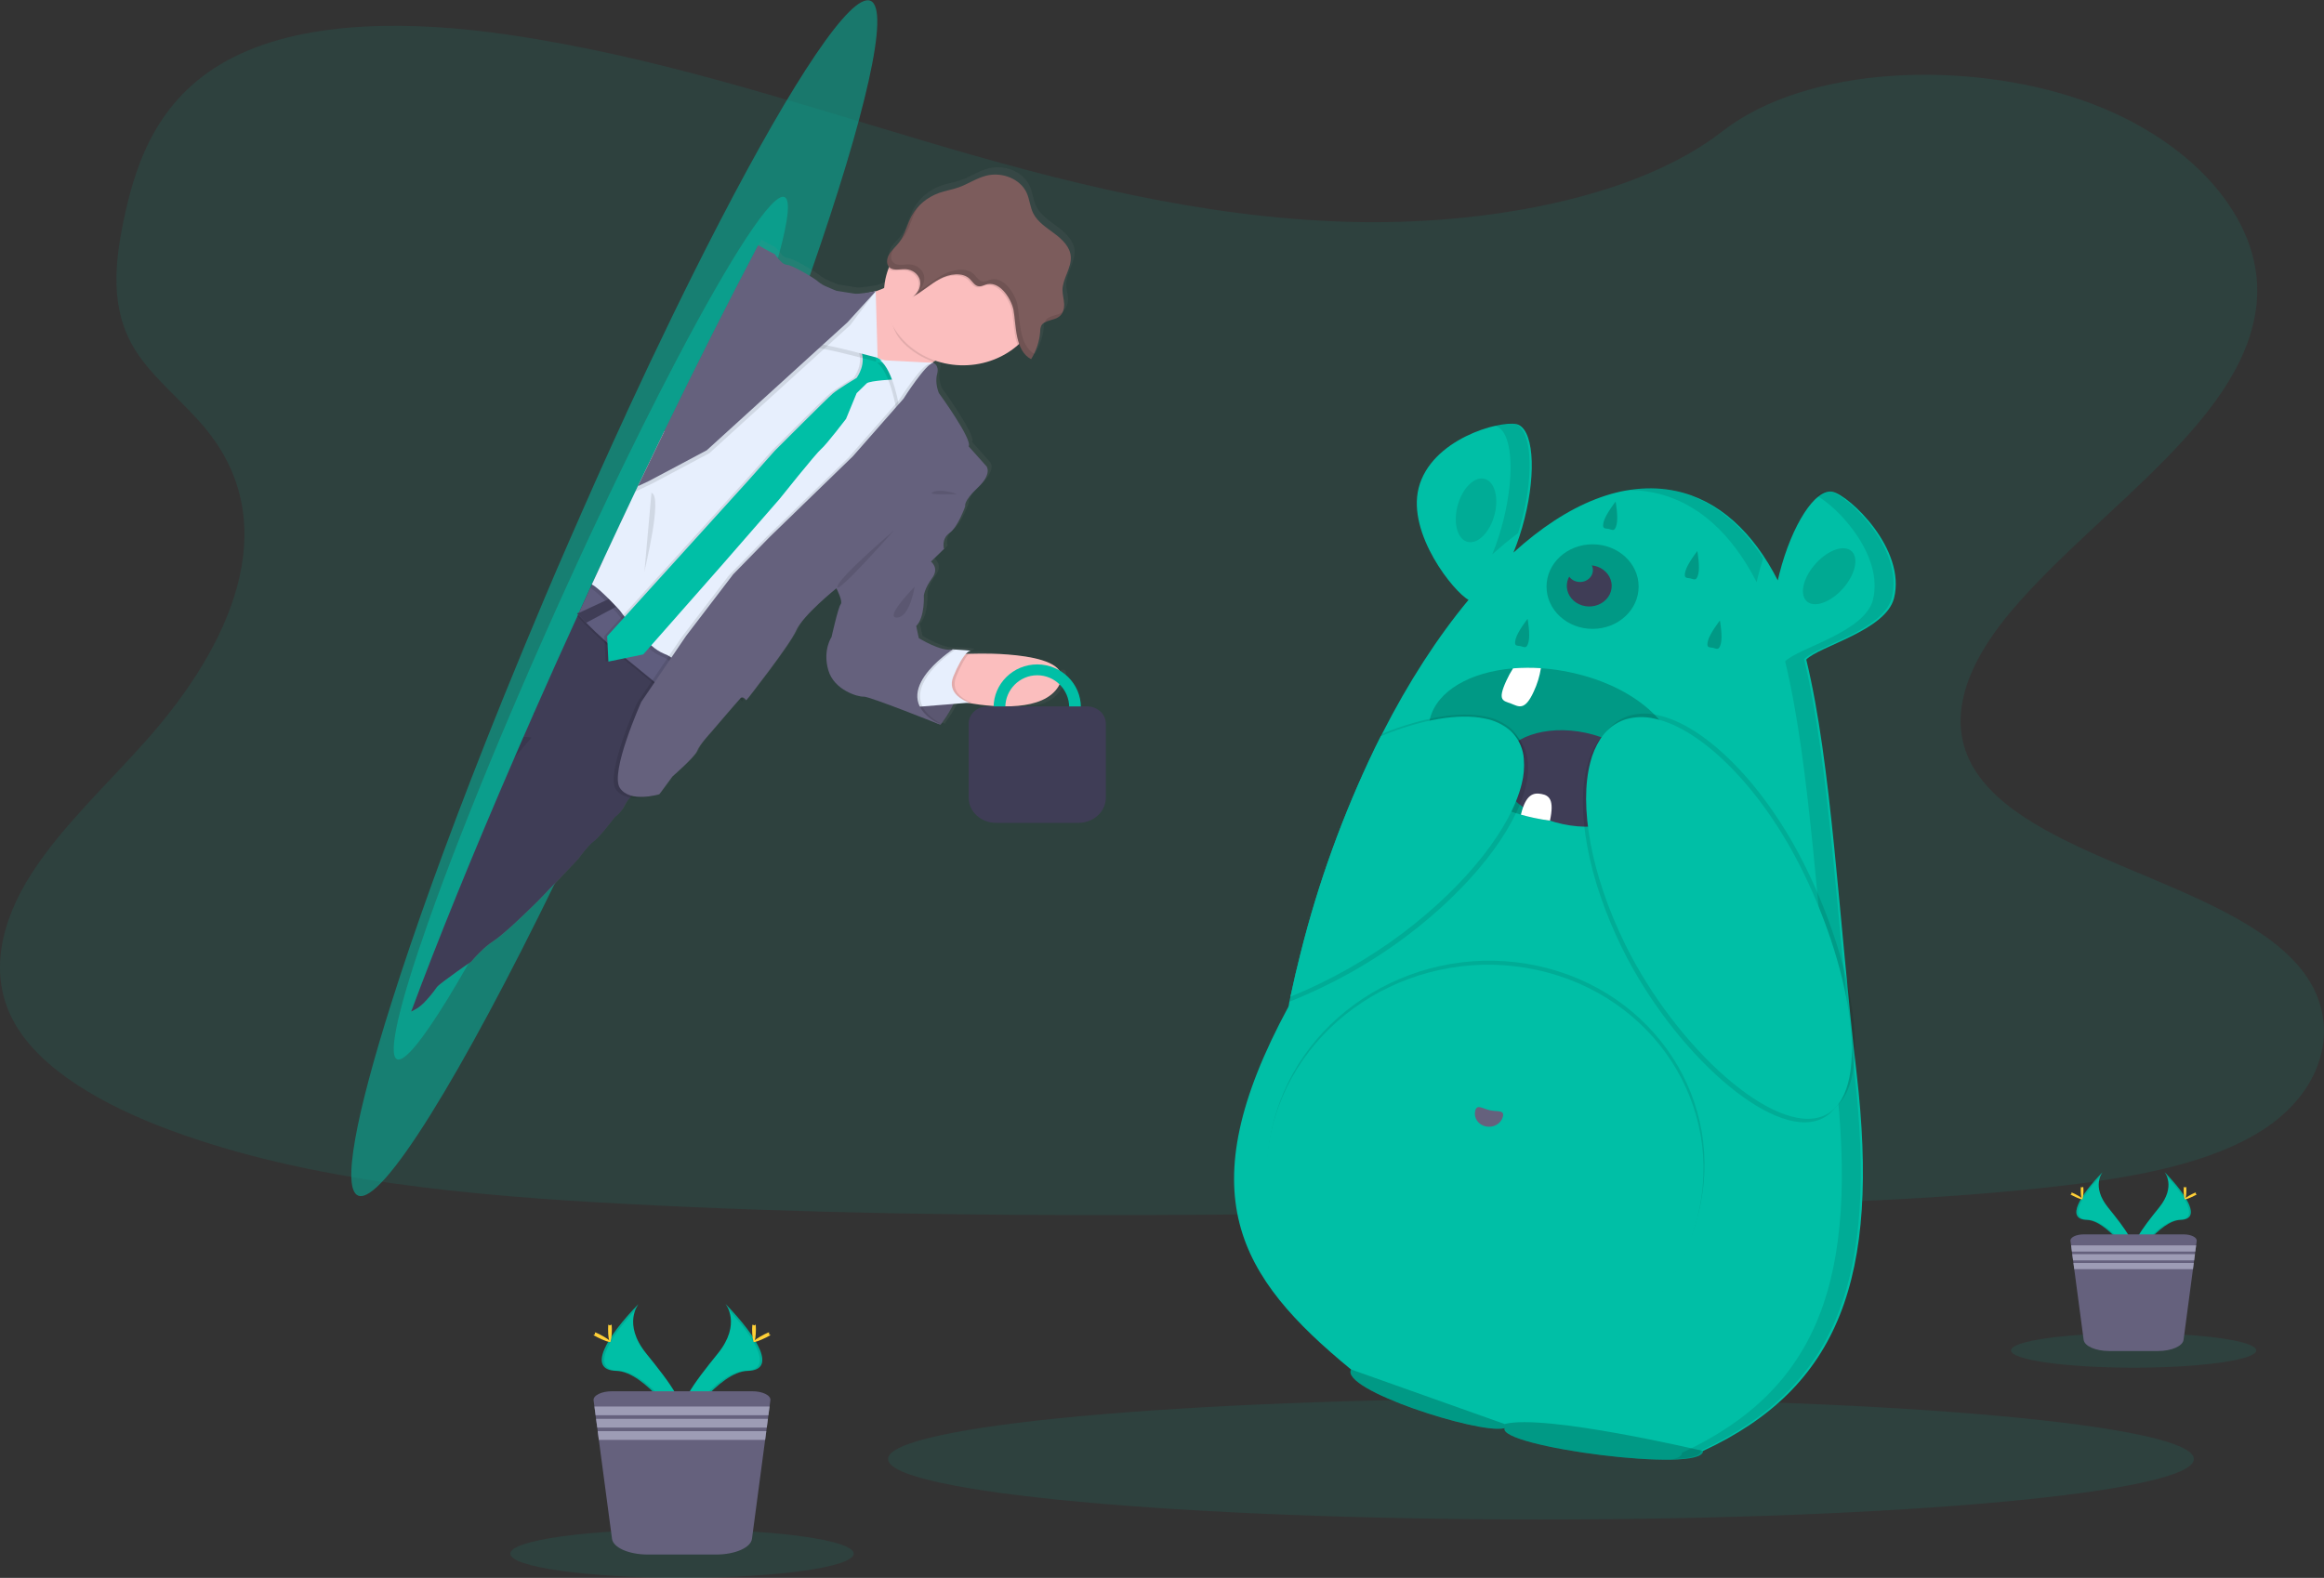 <svg width="187" height="127" viewBox="0 0 187 127" fill="none" xmlns="http://www.w3.org/2000/svg">
<rect x="0" y="0" width="187" height="127" fill="#333333" stroke="none"/>
<g clip-path="url(#clip0_407_323)">
<path opacity="0.1" d="M123.995 122.301C153.009 122.301 176.53 120.122 176.53 117.434C176.53 114.746 153.009 112.567 123.995 112.567C94.982 112.567 71.461 114.746 71.461 117.434C71.461 120.122 94.982 122.301 123.995 122.301Z" fill="#00BFA6"/>
<path opacity="0.1" d="M108.648 17.86C96.66 17.54 85.242 14.58 74.34 11.341C63.438 8.102 52.636 4.516 40.935 2.8C33.408 1.697 24.803 1.54 18.738 4.627C12.904 7.596 11.017 12.724 10.004 17.48C9.241 21.059 8.793 24.827 10.882 28.177C12.334 30.503 14.909 32.458 16.691 34.686C22.891 42.441 18.509 52 11.79 59.57C8.639 63.121 4.984 66.51 2.552 70.29C0.12 74.07 -1.002 78.405 1.124 82.258C3.233 86.079 8.258 88.95 13.702 90.969C24.758 95.071 37.787 96.245 50.499 96.909C78.613 98.382 106.88 97.743 135.085 97.105C145.52 96.87 155.992 96.63 166.267 95.397C171.967 94.711 177.853 93.623 181.989 90.997C187.244 87.662 188.545 82.018 185.025 77.837C179.12 70.825 162.793 69.078 158.665 61.559C156.393 57.417 158.727 52.799 162.028 48.958C169.11 40.718 180.982 33.488 181.608 24.063C182.037 17.594 176.331 11.115 167.506 8.054C158.257 4.845 145.428 5.249 138.605 10.56C131.581 16.037 119.234 18.141 108.648 17.86Z" fill="#00BFA6"/>
<path opacity="0.5" d="M28.82 96.231C27.496 95.688 28.616 89.795 31.497 80.71C33.336 74.881 35.909 67.739 39.023 59.856C39.247 59.29 39.475 58.723 39.702 58.15C39.959 57.508 40.218 56.86 40.482 56.208L40.505 56.154C40.542 56.06 40.58 55.968 40.617 55.876C41.614 53.417 42.656 50.901 43.743 48.329C43.763 48.277 43.785 48.226 43.807 48.175L43.862 48.045C44.123 47.43 44.387 46.815 44.653 46.19C44.681 46.125 44.708 46.058 44.737 45.993C44.775 45.902 44.814 45.815 44.85 45.726C44.864 45.698 44.874 45.669 44.887 45.644C44.909 45.59 44.932 45.538 44.954 45.491C45.222 44.876 45.488 44.254 45.754 43.647C46.188 42.653 46.62 41.669 47.048 40.695C47.123 40.523 47.198 40.355 47.274 40.188C47.489 39.697 47.705 39.21 47.921 38.726C48.005 38.542 48.089 38.356 48.169 38.173C48.232 38.033 48.294 37.892 48.356 37.753C49.035 36.244 49.71 34.764 50.38 33.314C50.382 33.309 50.382 33.303 50.38 33.298C52.931 27.777 55.398 22.708 57.689 18.276C57.703 18.253 57.712 18.228 57.726 18.205L57.968 17.735C63.849 6.408 68.476 -0.583 70.04 0.063C71.648 0.721 69.645 9.305 65.254 21.924C65.197 22.091 65.139 22.256 65.079 22.423C65.07 22.456 65.058 22.488 65.045 22.52C64.822 23.174 64.587 23.84 64.341 24.518C64.328 24.558 64.313 24.598 64.297 24.638C63.74 26.205 63.147 27.824 62.518 29.494C62.433 29.718 62.351 29.947 62.26 30.174C61.29 32.755 60.253 35.441 59.141 38.21C59.074 38.38 59.005 38.549 58.937 38.721C57.825 41.495 56.652 44.35 55.424 47.264C55.346 47.448 55.267 47.634 55.19 47.82C55.174 47.86 55.157 47.899 55.138 47.939C54.832 48.661 54.523 49.386 54.214 50.114C54.125 50.317 54.046 50.52 53.953 50.721C53.732 51.236 53.511 51.751 53.283 52.258C53.265 52.304 53.245 52.35 53.225 52.395C53.205 52.44 53.193 52.467 53.176 52.502C53.14 52.592 53.101 52.679 53.063 52.767C52.959 53.005 52.857 53.243 52.753 53.478C52.574 53.89 52.395 54.297 52.216 54.708L52.161 54.831C52.162 54.836 52.162 54.842 52.161 54.847C51.434 56.498 50.709 58.12 49.987 59.714C49.744 60.252 49.501 60.786 49.259 61.317C49.08 61.709 48.903 62.099 48.724 62.485C47.396 65.369 46.091 68.131 44.82 70.748C37.133 86.549 30.717 97.008 28.82 96.231Z" fill="#00BFA6"/>
<path opacity="0.5" d="M31.96 85.26C31.143 84.938 32.157 80.746 34.455 74.233C35.927 70.056 37.929 64.924 40.309 59.247L40.83 58.018C41.025 57.556 41.223 57.09 41.425 56.619C41.431 56.606 41.437 56.593 41.442 56.58L41.529 56.38C42.288 54.604 43.08 52.791 43.905 50.94C43.92 50.901 43.937 50.866 43.954 50.829C43.971 50.792 43.981 50.766 43.996 50.735C44.193 50.29 44.392 49.846 44.593 49.397L44.658 49.254L44.743 49.062C44.753 49.042 44.762 49.02 44.77 49.002C44.778 48.984 44.805 48.927 44.822 48.89C45.025 48.441 45.226 47.996 45.426 47.554C45.754 46.837 46.079 46.127 46.401 45.423L46.568 45.057C46.735 44.702 46.893 44.352 47.055 44.002L47.24 43.602C47.289 43.501 47.334 43.399 47.381 43.295C47.891 42.206 48.396 41.136 48.898 40.086C48.899 40.083 48.899 40.079 48.898 40.075C50.805 36.08 52.638 32.413 54.321 29.2C54.331 29.183 54.339 29.165 54.349 29.148L54.526 28.807C58.852 20.59 62.157 15.477 63.12 15.86C64.112 16.254 62.396 22.374 58.955 31.435L58.818 31.794C58.81 31.817 58.801 31.84 58.791 31.863C58.613 32.333 58.429 32.809 58.241 33.294L58.208 33.38C57.769 34.507 57.308 35.67 56.824 36.87C56.759 37.033 56.694 37.197 56.625 37.36C55.876 39.215 55.075 41.15 54.228 43.144L54.073 43.511C53.223 45.509 52.331 47.561 51.397 49.667C51.338 49.801 51.28 49.935 51.22 50.069C51.206 50.098 51.193 50.125 51.181 50.155L50.48 51.724L50.283 52.161C50.116 52.533 49.948 52.905 49.781 53.273C49.768 53.306 49.753 53.339 49.738 53.371C49.723 53.403 49.714 53.423 49.701 53.449L49.615 53.638C49.537 53.81 49.46 53.983 49.381 54.153L48.988 55.047L48.947 55.136V55.149C48.398 56.341 47.854 57.513 47.314 58.663C47.132 59.053 46.95 59.439 46.767 59.822C46.633 60.107 46.499 60.388 46.366 60.667C45.372 62.751 44.4 64.75 43.457 66.643C37.745 78.098 33.129 85.724 31.96 85.26Z" fill="#00BFA6"/>
<path d="M85.77 54.165C85.77 53.736 85.314 53.958 85.25 53.976C85.067 53.838 84.867 53.719 84.655 53.621C83.636 53.134 82.097 52.838 80.871 52.664C80.867 52.663 80.862 52.663 80.858 52.664C79.777 52.51 78.944 52.458 78.944 52.458L78.307 52.466H78.07C78.153 52.352 78.275 52.267 78.418 52.224C78.595 52.204 77.668 52.141 77.228 52.114H77.21L77.006 52.102C76.039 52.31 74.228 51.169 74.228 51.169L74.017 50.194C74.733 49.483 74.629 47.705 74.629 47.705C74.629 47.705 74.689 47.109 75.298 46.288C75.907 45.468 75.196 44.948 75.196 44.948L76.248 43.917C76.203 43.739 76.197 43.555 76.229 43.375C76.262 43.195 76.333 43.022 76.439 42.867C76.503 42.78 76.583 42.703 76.675 42.64V42.632L76.691 42.619C77.379 42.135 77.959 40.453 77.959 40.453C77.959 40.453 77.825 40.154 78.578 39.341V39.332C78.678 39.224 78.796 39.109 78.931 38.98C78.931 38.969 78.951 38.96 78.961 38.949C80.169 37.836 79.694 37.222 79.694 37.222L78.227 35.584C78.573 35.052 75.793 31.236 75.793 31.236C75.793 31.236 75.439 30.451 75.639 29.7C75.696 29.523 75.701 29.335 75.656 29.156C75.63 29.054 75.576 28.96 75.499 28.884C75.452 28.837 75.395 28.8 75.332 28.774L75.231 28.767L75.35 28.687C75.398 28.658 75.445 28.625 75.494 28.595C75.597 28.632 75.701 28.664 75.807 28.693C76.828 28.996 77.915 29.058 78.969 28.874C80.023 28.69 81.009 28.265 81.838 27.639C81.88 27.61 81.92 27.577 81.958 27.545C81.997 27.513 82.064 27.462 82.116 27.418C82.139 27.398 82.162 27.379 82.183 27.359C82.203 27.339 82.261 27.288 82.3 27.252C82.311 27.285 82.323 27.318 82.336 27.352C82.389 27.488 82.452 27.62 82.525 27.748C82.532 27.76 82.539 27.771 82.547 27.782C82.546 27.786 82.546 27.791 82.547 27.796C82.559 27.819 82.574 27.84 82.587 27.862C82.683 28.008 82.798 28.142 82.932 28.261C82.964 28.291 82.999 28.319 83.035 28.344C83.088 28.385 83.144 28.422 83.203 28.453C83.212 28.46 83.221 28.466 83.231 28.472C83.241 28.479 83.252 28.485 83.263 28.49V28.49C83.306 28.419 83.348 28.347 83.388 28.275C83.744 27.639 83.95 26.941 83.996 26.227C83.998 26.14 84.005 26.053 84.019 25.967C84.028 25.901 84.049 25.837 84.081 25.778C84.143 25.661 84.243 25.565 84.367 25.503C84.567 25.409 84.778 25.335 84.996 25.282L85.048 25.265L85.111 25.245L85.235 25.2L85.255 25.191C85.292 25.177 85.325 25.16 85.36 25.145C85.371 25.138 85.382 25.132 85.394 25.126C85.434 25.106 85.472 25.082 85.508 25.056L85.524 25.043C85.557 25.021 85.587 24.996 85.615 24.968C85.628 24.956 85.636 24.94 85.65 24.928C85.668 24.91 85.685 24.89 85.7 24.868L85.74 24.814C85.749 24.797 85.759 24.781 85.77 24.765C85.898 24.527 85.956 24.262 85.937 23.997C85.914 23.616 85.792 23.247 85.797 22.864C85.812 21.95 86.529 21.077 86.466 20.169C86.409 19.382 85.778 18.771 85.128 18.282C84.477 17.793 83.755 17.337 83.398 16.638C83.132 16.114 83.096 15.504 82.856 14.969C82.355 13.849 80.883 13.217 79.553 13.55C78.757 13.752 78.065 14.236 77.29 14.505C76.778 14.681 76.242 14.761 75.731 14.941C75.129 15.155 74.589 15.495 74.154 15.934C74.077 16.011 74.005 16.088 73.935 16.174L73.87 16.255C73.821 16.317 73.773 16.378 73.729 16.442C73.709 16.47 73.691 16.496 73.672 16.526C73.611 16.614 73.556 16.706 73.505 16.801C73.457 16.888 73.415 16.977 73.373 17.068C73.141 17.584 72.997 18.134 72.717 18.626C72.655 18.738 72.585 18.846 72.507 18.949C72.398 19.092 72.272 19.226 72.149 19.361C72.115 19.398 72.082 19.434 72.048 19.468C72.035 19.486 72.02 19.503 72.003 19.519C71.98 19.548 71.953 19.576 71.928 19.605C71.903 19.634 71.898 19.64 71.884 19.657C71.871 19.674 71.834 19.72 71.812 19.753C71.791 19.785 71.787 19.782 71.776 19.799C71.742 19.846 71.712 19.895 71.682 19.945V19.955C71.588 20.121 71.537 20.304 71.531 20.49C71.529 20.582 71.544 20.674 71.575 20.762C71.583 20.785 71.593 20.807 71.603 20.828C71.629 20.878 71.662 20.923 71.702 20.963C71.682 21.014 71.659 21.066 71.64 21.117C71.597 21.234 71.556 21.354 71.52 21.472C71.496 21.554 71.478 21.626 71.458 21.71C71.38 22.021 71.33 22.338 71.309 22.657V22.657L71.202 22.708C71.014 22.794 70.82 22.869 70.622 22.933V22.933H70.602C70.434 22.967 69.28 23.189 68.875 23.124L67.432 22.892C67.432 22.892 67.097 22.765 66.731 22.603C66.455 22.492 66.197 22.346 65.965 22.168C65.689 21.895 63.781 20.767 63.379 20.768C63.215 20.745 63.066 20.669 62.958 20.553C62.837 20.417 62.725 20.274 62.623 20.124C62.623 20.124 62.585 20.106 62.525 20.072C62.449 19.975 62.403 19.903 62.403 19.903C62.403 19.903 61.836 19.617 61.258 19.288L61.013 19.75C60.999 19.773 60.987 19.797 60.974 19.822C58.646 24.232 56.1 29.268 53.447 34.737C53.448 34.742 53.448 34.747 53.447 34.752C52.748 36.187 52.043 37.652 51.332 39.149L51.136 39.564L50.875 40.111L50.194 41.555L49.957 42.058C49.505 43.02 49.05 43.993 48.592 44.977C48.311 45.581 48.029 46.19 47.746 46.804C47.724 46.855 47.699 46.907 47.675 46.958C47.662 46.984 47.65 47.012 47.637 47.04C47.598 47.127 47.557 47.215 47.517 47.304C47.486 47.367 47.456 47.435 47.426 47.498C47.145 48.112 46.866 48.727 46.59 49.329L46.463 49.389L46.531 49.458C46.508 49.509 46.484 49.558 46.463 49.612C45.309 52.145 44.194 54.626 43.118 57.057L42.997 57.331L42.972 57.385C42.689 58.027 42.41 58.665 42.136 59.298C41.891 59.863 41.647 60.424 41.405 60.979C38.041 68.742 35.196 75.751 33.08 81.449C32.98 81.512 32.873 81.585 32.764 81.666C32.873 81.591 32.978 81.512 33.075 81.459C33.159 81.406 33.246 81.358 33.336 81.316C33.533 81.219 33.714 81.098 33.873 80.954C33.945 80.893 34.015 80.83 34.084 80.764C34.476 80.36 34.832 79.927 35.148 79.47C35.199 79.415 35.255 79.363 35.315 79.316L35.404 79.243L35.417 79.232C35.465 79.193 35.517 79.15 35.576 79.106L35.586 79.098L35.673 79.032L35.683 79.024L35.777 78.952C36.063 78.737 36.412 78.483 36.745 78.244L36.865 78.159L37.272 77.87L37.473 77.731L37.916 77.423C37.92 77.417 37.924 77.411 37.929 77.405C37.969 77.357 38.061 77.251 38.19 77.105C38.193 77.102 38.196 77.099 38.2 77.097C38.215 77.078 38.231 77.06 38.249 77.042C38.426 76.852 38.657 76.613 38.918 76.377C38.95 76.349 38.981 76.318 39.016 76.291L39.112 76.206L39.267 76.079C39.42 75.954 39.581 75.837 39.749 75.73C39.964 75.587 40.169 75.433 40.364 75.269L40.406 75.235C40.435 75.209 40.467 75.181 40.5 75.155C40.524 75.136 40.547 75.116 40.569 75.095L40.641 75.034L40.759 74.931L40.834 74.865L41.012 74.711L41.211 74.529L41.241 74.502C41.343 74.407 41.447 74.31 41.552 74.215L41.674 74.101C41.724 74.053 41.775 74.004 41.825 73.958C41.91 73.879 41.992 73.804 42.079 73.72L42.265 73.541C42.325 73.481 42.385 73.426 42.442 73.371C42.534 73.283 42.621 73.2 42.703 73.119L42.721 73.1L42.934 72.894C42.934 72.894 42.934 72.894 42.944 72.884C42.995 72.836 43.041 72.791 43.084 72.747L43.126 72.706C43.168 72.669 43.205 72.63 43.236 72.599C43.362 72.478 43.434 72.406 43.434 72.406L44.939 70.831L46.473 69.185L46.541 69.114C46.541 69.114 46.933 68.573 47.333 68.126L47.386 68.066C47.523 67.909 47.675 67.764 47.843 67.634C47.977 67.531 48.101 67.415 48.212 67.29C48.221 67.29 48.227 67.273 48.237 67.264C48.689 66.778 49.273 66.024 49.46 65.776L49.522 65.697C49.678 65.578 49.821 65.446 49.95 65.303C50.107 65.136 50.234 64.947 50.325 64.742C50.413 64.559 50.525 64.386 50.659 64.228C50.66 64.225 50.66 64.222 50.659 64.22L50.686 64.186L50.781 64.072C50.9 64.093 51.019 64.107 51.139 64.112C51.689 64.132 52.238 64.067 52.765 63.922C52.78 63.918 52.795 63.913 52.81 63.908V63.908C52.947 63.879 53.051 63.851 53.106 63.836L53.155 63.822L54.193 62.423L54.218 62.391C54.218 62.391 54.767 61.913 55.292 61.402C55.349 61.346 55.404 61.291 55.46 61.237C55.834 60.865 56.165 60.499 56.231 60.306C56.398 59.822 57.319 58.838 57.319 58.838C57.319 58.838 58.9 56.982 59.517 56.281C59.542 56.252 59.568 56.223 59.589 56.2L59.673 56.106C59.692 56.118 59.71 56.132 59.726 56.146C59.773 56.188 59.815 56.235 59.852 56.284C59.855 56.291 59.859 56.297 59.864 56.303L59.915 56.235C59.95 56.192 59.999 56.126 60.064 56.045C60.115 56.088 60.159 56.137 60.196 56.191L60.211 56.211C60.211 56.211 63.707 51.776 64.252 50.525C64.378 50.264 64.536 50.017 64.722 49.789C65.437 48.881 66.641 47.833 67.206 47.358L67.373 47.221C67.46 47.147 67.512 47.107 67.512 47.107L67.572 47.227C67.572 47.236 67.572 47.245 67.584 47.256C67.728 47.556 68.019 48.22 67.864 48.403C67.664 48.642 67.131 51.063 67.131 51.063C67.131 51.063 66.403 52.126 66.875 53.76C67.347 55.393 69.317 55.963 69.757 55.929C70.04 55.906 72.512 56.851 74.263 57.544L74.694 57.715L75.129 57.886L75.807 58.158L75.845 58.173C75.9 58.198 75.957 58.221 76.012 58.241L76.047 58.198L76.064 58.175L76.231 58.247L76.064 58.159C76.133 58.07 76.251 57.909 76.399 57.689C76.406 57.674 76.415 57.659 76.425 57.646L76.472 57.574L76.551 57.451C76.559 57.434 76.569 57.42 76.578 57.406L76.658 57.274C76.663 57.268 76.668 57.261 76.671 57.254C76.782 57.07 76.897 56.864 77.006 56.639C77.023 56.61 77.039 56.578 77.054 56.547L77.486 56.513L77.784 56.49L77.951 56.478L78.168 56.458L78.27 56.477L82.392 56.75L82.693 56.772C83.085 56.803 83.481 56.759 83.853 56.642C84.226 56.526 84.569 56.339 84.858 56.093C85.148 55.848 85.379 55.55 85.536 55.218C85.693 54.886 85.773 54.527 85.77 54.165V54.165Z" fill="url(#paint0_linear_407_323)"/>
<path d="M75.68 58.333C75.68 58.333 78.814 54.43 76.671 52.269L71.588 53.687L71.856 55.401C71.856 55.401 74.059 57.738 75.68 58.333Z" fill="#65617D"/>
<path opacity="0.1" d="M71.588 53.687L71.856 55.401C71.856 55.401 73.411 57.045 74.867 57.927C75.124 58.087 75.398 58.222 75.684 58.333C75.684 58.333 75.703 58.313 75.735 58.27C75.738 58.265 75.742 58.26 75.745 58.255C76.124 57.75 76.455 57.216 76.735 56.659C76.839 56.449 76.941 56.223 77.034 55.994C77.369 55.12 77.576 54.13 77.285 53.254C77.18 52.93 77.005 52.628 76.77 52.367C76.75 52.346 76.73 52.323 76.706 52.301C76.697 52.29 76.687 52.279 76.676 52.269L76.564 52.3L74.845 52.779L71.588 53.687Z" fill="black"/>
<path d="M50.368 41.711L49.942 42.059L50.179 41.557L50.368 41.711Z" fill="#65617D"/>
<path opacity="0.1" d="M50.368 41.711L49.942 42.059L50.179 41.557L50.368 41.711Z" fill="black"/>
<path d="M77.223 52.636C77.223 52.636 75.012 54.851 76.353 56.254C76.353 56.254 76.999 56.426 77.951 56.587C80.144 56.956 83.952 57.263 85.173 55.244C86.919 52.352 78.586 52.613 78.586 52.613L77.956 52.624L77.223 52.636Z" fill="#FBBEBE"/>
<path opacity="0.1" d="M77.223 52.636C77.223 52.636 75.012 54.851 76.353 56.254C76.353 56.254 76.999 56.426 77.951 56.587L78.232 56.564C77.865 56.444 77.532 56.252 77.255 56.002C76.9 55.665 76.65 55.16 76.941 54.45C77.103 54.044 77.292 53.648 77.508 53.263C77.632 53.036 77.782 52.822 77.956 52.624L77.223 52.636Z" fill="black"/>
<path d="M73.488 56.917L74.231 56.859L76.73 56.659L78.004 56.556C77.638 56.437 77.305 56.245 77.029 55.994C76.675 55.656 76.422 55.152 76.713 54.442C76.876 54.036 77.065 53.639 77.28 53.254C77.638 52.639 77.914 52.406 78.066 52.387C78.218 52.369 77.325 52.307 76.895 52.281H76.879C76.757 52.272 76.676 52.269 76.676 52.269L76.559 52.3L74.893 52.742L74.84 52.778C74.432 53.05 71.973 54.815 73.488 56.917Z" fill="#E7EFFD"/>
<path d="M54.235 57.766L51.663 63.167C51.663 63.167 51.216 63.598 50.815 64.051C50.809 64.06 50.801 64.068 50.793 64.076L50.696 64.191C50.686 64.201 50.676 64.212 50.668 64.223C50.668 64.226 50.668 64.228 50.668 64.231C50.495 64.421 50.351 64.631 50.239 64.856C50.168 65.017 50.073 65.169 49.957 65.306C49.812 65.479 49.647 65.638 49.467 65.78C49.459 65.787 49.451 65.794 49.442 65.8C49.442 65.8 48.773 66.68 48.244 67.267C48.234 67.276 48.227 67.287 48.219 67.293C48.084 67.448 47.935 67.592 47.772 67.722C47.634 67.827 47.507 67.943 47.393 68.069L47.339 68.129C46.919 68.59 46.48 69.188 46.48 69.188L44.947 70.791L43.387 72.412L43.238 72.566L43.128 72.672L43.086 72.713L42.945 72.85C42.945 72.85 42.937 72.85 42.935 72.861L42.723 73.067L42.704 73.085C42.621 73.164 42.537 73.248 42.444 73.337C42.387 73.392 42.326 73.448 42.266 73.508L42.081 73.686C41.997 73.764 41.913 73.84 41.826 73.924C41.776 73.97 41.726 74.019 41.676 74.067L41.554 74.181C41.448 74.276 41.345 74.373 41.243 74.468L41.212 74.496L41.014 74.677L40.836 74.831L40.761 74.897L40.642 75L40.57 75.061C40.549 75.082 40.526 75.103 40.502 75.121C40.47 75.15 40.438 75.177 40.408 75.201L40.366 75.235C40.166 75.41 39.954 75.572 39.731 75.721C39.514 75.862 39.308 76.016 39.113 76.182V76.182L39.018 76.266C38.983 76.294 38.951 76.325 38.919 76.352C38.66 76.589 38.429 76.827 38.25 77.018C38.233 77.035 38.217 77.054 38.202 77.073C38.198 77.075 38.194 77.077 38.192 77.081C38.063 77.224 37.971 77.333 37.931 77.38L37.909 77.405L37.466 77.712L37.265 77.852L36.859 78.141L36.738 78.225C36.404 78.465 36.056 78.719 35.77 78.934L35.676 79.006L35.666 79.014L35.579 79.08L35.569 79.088C35.511 79.132 35.459 79.175 35.41 79.213L35.397 79.224L35.308 79.298C35.255 79.341 35.207 79.387 35.163 79.438C34.843 79.9 34.482 80.336 34.082 80.743C34.014 80.809 33.943 80.872 33.871 80.933C33.722 81.066 33.553 81.179 33.37 81.27C33.271 81.315 33.175 81.366 33.084 81.423C35.2 75.725 38.045 68.716 41.408 60.953C41.649 60.397 41.893 59.836 42.139 59.272C42.417 58.639 42.696 58.001 42.975 57.359L43.001 57.305L43.121 57.031C44.191 54.603 45.306 52.122 46.466 49.586C46.488 49.535 46.511 49.486 46.535 49.432L46.466 49.363L46.593 49.303C46.871 48.689 47.15 48.086 47.429 47.472C47.46 47.409 47.49 47.341 47.52 47.278C47.56 47.189 47.602 47.101 47.64 47.014C47.654 46.986 47.665 46.958 47.679 46.932C47.702 46.88 47.727 46.828 47.749 46.779C48.033 46.164 48.315 45.555 48.595 44.951L51.542 47.979L51.666 48.103L53.723 50.185L53.849 50.31L54.489 50.958L54.836 51.309L55.003 51.476L57.064 53.562L57.09 53.589L57.187 53.686L54.235 57.766Z" fill="#3F3D56"/>
<path d="M68.976 23.774L68.564 29.077C68.564 29.077 73.505 31.229 73.651 30.439C73.709 30.132 74.353 29.625 75.123 29.12C76.335 28.323 77.859 27.528 77.859 27.528C77.859 27.528 72.89 20.646 72.299 22.084C72.083 22.61 71.583 22.977 71.035 23.23C70.385 23.512 69.689 23.695 68.976 23.774V23.774Z" fill="#FBBEBE"/>
<path opacity="0.1" d="M72.299 22.084C72.083 22.61 72.132 22.731 71.585 22.984C71.46 24.543 71.463 26.388 72.711 27.625C73.377 28.289 74.203 28.801 75.122 29.12C76.335 28.323 77.859 27.528 77.859 27.528C77.859 27.528 72.889 20.646 72.299 22.084Z" fill="black"/>
<path d="M73.174 19.264C72.56 19.786 72.065 20.413 71.715 21.111C71.366 21.808 71.169 22.562 71.137 23.329C71.104 24.097 71.237 24.863 71.526 25.583C71.816 26.303 72.257 26.964 72.825 27.528C73.393 28.091 74.076 28.547 74.835 28.868C75.594 29.189 76.415 29.369 77.25 29.399C78.085 29.429 78.919 29.307 79.703 29.041C80.487 28.775 81.206 28.369 81.82 27.848L81.885 27.79C83.115 26.728 83.835 25.262 83.888 23.712C83.941 22.163 83.322 20.657 82.166 19.527C81.011 18.398 79.415 17.735 77.729 17.687C76.042 17.638 74.404 18.207 73.174 19.269V19.264Z" fill="#FBBEBE"/>
<path opacity="0.1" d="M54.566 56.337C54.356 56.59 54.006 56.535 53.444 55.86C53.183 55.566 52.898 55.29 52.593 55.035C52.536 54.986 52.476 54.935 52.417 54.881C51.793 54.354 50.994 53.726 50.132 53.013L50.077 52.968C49.694 52.65 49.294 52.314 48.896 51.965L48.659 51.756C48.114 51.272 47.567 50.758 47.045 50.219L47.021 50.198C46.829 50.001 46.638 49.801 46.449 49.608C46.471 49.557 46.495 49.508 46.518 49.454L46.449 49.385L46.577 49.325C46.854 48.71 47.133 48.108 47.413 47.493C47.443 47.43 47.473 47.362 47.503 47.299C47.543 47.21 47.585 47.123 47.623 47.035C47.637 47.007 47.649 46.98 47.662 46.954L47.858 47.178C48.175 47.544 48.5 47.911 48.828 48.275L48.856 48.307C49.042 48.512 49.226 48.716 49.411 48.922C49.42 48.922 49.426 48.939 49.435 48.945C49.641 49.171 49.851 49.392 50.064 49.604L50.188 49.726C50.415 49.952 50.642 50.164 50.87 50.37C51.405 50.852 51.934 51.292 52.42 51.66C52.467 51.697 52.513 51.733 52.561 51.768C52.991 52.097 53.387 52.383 53.732 52.607L53.887 52.715L54.081 52.842C54.533 53.14 54.809 53.303 54.809 53.303C54.809 53.303 54.834 53.514 54.854 53.824C54.866 54.004 54.877 54.218 54.883 54.439C54.889 55.158 54.841 56.006 54.566 56.337Z" fill="black"/>
<path d="M54.566 56.337C54.351 56.455 54.028 56.323 53.563 55.762C53.291 55.456 52.994 55.17 52.675 54.906L52.658 54.892L52.499 54.754C51.897 54.247 51.139 53.647 50.325 52.971C50.306 52.958 50.288 52.943 50.271 52.927C49.821 52.558 49.356 52.158 48.888 51.75C48.809 51.682 48.731 51.611 48.651 51.539C48.149 51.09 47.647 50.617 47.165 50.124L47.144 50.101L46.521 49.462L46.453 49.392L46.58 49.332C46.858 48.718 47.137 48.115 47.416 47.501C47.446 47.438 47.476 47.37 47.506 47.307C47.547 47.218 47.588 47.13 47.627 47.043C47.64 47.015 47.652 46.987 47.665 46.961C47.689 46.909 47.714 46.857 47.736 46.808C48.082 47.206 48.438 47.613 48.798 48.016C48.802 48.018 48.805 48.022 48.808 48.026L48.975 48.217C49.167 48.43 49.36 48.641 49.552 48.853C49.719 49.042 49.9 49.225 50.075 49.403C50.106 49.435 50.137 49.466 50.169 49.497C50.201 49.528 50.251 49.58 50.291 49.62C50.992 50.304 51.736 50.948 52.521 51.55C52.566 51.587 52.613 51.622 52.66 51.657C53.075 51.974 53.458 52.249 53.785 52.475C53.847 52.515 53.906 52.556 53.963 52.595L54.157 52.722C54.63 53.03 54.919 53.203 54.919 53.203C54.919 53.203 54.959 53.557 54.981 54.029C54.99 54.224 54.995 54.437 54.993 54.656C54.988 55.387 54.898 56.155 54.566 56.337Z" fill="#5F5D7E"/>
<path opacity="0.1" d="M74.313 34.563L57.064 53.558L55.573 55.201L55.354 55.442C55.251 55.174 55.13 54.911 54.993 54.656C54.956 54.588 54.918 54.516 54.874 54.442C54.617 53.968 54.269 53.54 53.847 53.179C53.785 53.13 53.722 53.083 53.658 53.042L53.553 52.977C53.451 52.919 53.344 52.87 53.232 52.831C52.849 52.67 52.501 52.448 52.205 52.174V52.174L52.071 52.06C51.341 51.38 50.67 50.65 50.064 49.875C50.025 49.827 49.989 49.781 49.955 49.736C49.758 49.489 49.641 49.332 49.641 49.332C49.641 49.332 49.514 49.191 49.306 48.98C49.139 48.802 48.923 48.575 48.691 48.344C48.331 47.964 47.933 47.616 47.501 47.306C47.541 47.216 47.583 47.129 47.622 47.041C47.635 47.014 47.647 46.986 47.66 46.96C47.684 46.907 47.709 46.855 47.73 46.806C48.015 46.191 48.297 45.582 48.577 44.979C49.035 43.995 49.49 43.022 49.942 42.059L50.179 41.557L50.86 40.112L51.121 39.565L51.317 39.15C52.029 37.657 52.734 36.191 53.432 34.754L64.349 25.841L65.664 25.266L66.93 24.716L67.837 24.956L67.972 24.99L68.852 25.223H68.864L69.076 25.28L69.513 25.395L69.728 28.052V28.075V28.149L70.126 28.675L70.374 29.005L70.481 29.043L70.934 29.205L71.072 29.252L71.122 29.271L71.518 29.412L72.644 29.813L72.913 30.582L73.08 31.076L73.172 31.342L73.261 31.536L74.313 34.563Z" fill="black"/>
<path d="M74.547 34.364L57.09 53.586L55.585 55.241L55.57 55.201C55.41 54.795 55.212 54.403 54.978 54.029C54.936 53.961 54.889 53.892 54.842 53.824C54.62 53.487 54.341 53.184 54.014 52.928C53.951 52.882 53.887 52.839 53.822 52.801C53.774 52.77 53.723 52.743 53.672 52.718C53.605 52.685 53.536 52.657 53.466 52.633C53.069 52.466 52.709 52.233 52.404 51.946L52.268 51.831C51.769 51.373 51.301 50.886 50.867 50.374C50.634 50.102 50.428 49.852 50.263 49.646L50.154 49.508C50.124 49.471 50.097 49.435 50.072 49.402C49.942 49.236 49.867 49.134 49.867 49.134C49.867 49.134 49.365 48.572 48.801 48.025C48.798 48.02 48.795 48.017 48.791 48.014C48.5 47.718 48.187 47.441 47.854 47.186C47.781 47.132 47.702 47.085 47.62 47.043C47.634 47.015 47.645 46.987 47.659 46.961C47.682 46.909 47.707 46.857 47.729 46.808C48.013 46.193 48.295 45.584 48.575 44.98C49.033 43.997 49.489 43.024 49.94 42.061L50.178 41.558L50.858 40.114L51.119 39.567L51.315 39.152C52.027 37.658 52.733 36.193 53.431 34.755C53.432 34.75 53.432 34.745 53.431 34.74L64.579 25.637L65.704 25.145L67.159 24.51L68.031 24.741L68.166 24.776L68.877 24.965L69.044 25.008L69.242 25.06L69.743 25.194L69.968 27.948L70.081 28.102L70.1 28.126L70.123 28.158L70.469 28.619L70.61 28.807L71.168 29.007L71.864 29.254L72.881 29.617L73.229 30.617L73.291 30.795L73.381 31.053L73.425 31.18L73.453 31.258L74.547 34.364Z" fill="#E7EFFD"/>
<path opacity="0.1" d="M71.946 30.517C71.946 30.517 69.749 30.614 69.511 30.849C69.273 31.084 68.703 31.637 68.703 31.637L67.84 33.709C67.84 33.709 66.258 35.791 65.846 36.141C65.435 36.492 62.501 40.158 62.501 40.158L57.771 45.587L51.536 52.666L48.731 53.245L48.627 51.19L59.912 38.743L62.115 36.267C62.115 36.267 66.32 32.054 66.798 31.657C67.276 31.261 68.705 30.405 68.705 30.405C68.705 30.405 69.645 29.176 68.939 27.962C68.233 26.748 69.069 27.985 69.069 27.985L70.123 28.126L70.397 28.796C70.397 28.796 72.204 29.763 71.946 30.517Z" fill="black"/>
<path d="M72.172 30.525C72.172 30.525 69.974 30.622 69.737 30.857C69.499 31.092 68.929 31.645 68.929 31.645L68.076 33.717C68.076 33.717 66.485 35.799 66.069 36.146C65.652 36.493 62.724 40.164 62.724 40.164L57.995 45.592L51.76 52.672L48.955 53.249L48.855 51.206L60.138 38.758L62.342 36.281C62.342 36.281 66.547 32.068 67.017 31.671C67.487 31.275 68.924 30.419 68.924 30.419C68.924 30.419 69.864 29.189 69.158 27.977C68.452 26.765 69.29 27.998 69.29 27.998L70.344 28.14L70.618 28.81C70.618 28.81 72.425 29.77 72.172 30.525Z" fill="#00BFA6"/>
<path opacity="0.1" d="M74.868 29.405C74.868 29.405 74.895 29.649 74.147 30.353C73.4 31.057 72.14 33.062 72.14 33.062C72.14 33.062 71.663 29.989 70.563 29.183L74.868 29.405Z" fill="black"/>
<path d="M75.101 29.205C75.101 29.205 75.129 29.449 74.382 30.151C73.634 30.854 72.374 32.862 72.374 32.862C72.374 32.862 71.898 29.789 70.796 28.982L75.101 29.205Z" fill="#E7EFFD"/>
<path opacity="0.1" d="M70.337 23.753L70.491 29.111C70.491 29.111 66.376 27.992 65.657 28.002C64.938 28.011 68.849 24.083 68.849 24.083L70.337 23.753Z" fill="black"/>
<path d="M70.464 23.444L70.618 28.802C70.618 28.802 66.504 27.684 65.784 27.693C65.065 27.702 68.974 23.774 68.974 23.774L70.464 23.444Z" fill="#E7EFFD"/>
<path opacity="0.1" d="M74.766 29.295C74.766 29.295 75.268 29.471 75.069 30.217C74.87 30.964 75.214 31.734 75.214 31.734C75.214 31.734 77.951 35.498 77.606 36.025L79.051 37.64C79.051 37.64 79.518 38.247 78.337 39.352C77.156 40.456 77.334 40.845 77.334 40.845C77.334 40.845 76.753 42.511 76.071 42.997C75.388 43.482 75.621 44.284 75.621 44.284L66.975 47.455C66.975 47.455 64.261 49.606 63.727 50.837C63.194 52.068 59.713 56.466 59.713 56.466C59.713 56.466 59.464 56.074 59.246 56.292C59.029 56.51 56.841 59.075 56.841 59.075C56.841 59.075 55.931 60.051 55.759 60.53C55.587 61.01 53.762 62.599 53.762 62.599L52.72 64.02C52.72 64.02 50.361 64.755 49.542 63.508C48.722 62.262 51.258 56.584 51.258 56.584L54.847 51.289L58.649 46.314L61.593 43.307L68.283 36.818L72.356 32.183C72.356 32.183 74.171 29.328 74.766 29.295Z" fill="black"/>
<path d="M75.101 29.205C75.101 29.205 75.603 29.378 75.403 30.119C75.204 30.86 75.547 31.636 75.547 31.636C75.547 31.636 78.285 35.399 77.941 35.926L79.386 37.541C79.386 37.541 79.853 38.148 78.672 39.253C77.491 40.358 77.668 40.747 77.668 40.747C77.668 40.747 77.088 42.413 76.405 42.898C75.723 43.384 75.955 44.186 75.955 44.186L67.306 47.35C67.306 47.35 64.605 49.515 64.062 50.745C63.518 51.974 60.047 56.372 60.047 56.372C60.047 56.372 59.798 55.98 59.581 56.198C59.363 56.417 57.176 58.981 57.176 58.981C57.176 58.981 56.266 59.957 56.093 60.438C55.921 60.919 54.096 62.505 54.096 62.505L53.053 63.928C53.053 63.928 50.696 64.661 49.875 63.415C49.054 62.168 51.603 56.49 51.603 56.49L55.197 51.196L58.999 46.222L61.938 43.215L68.628 36.725L72.701 32.091C72.701 32.091 74.515 29.231 75.101 29.205Z" fill="#65617D"/>
<path opacity="0.1" d="M71.588 53.687L71.856 55.401C71.856 55.401 73.411 57.045 74.867 57.927L75.735 58.27L75.902 58.339L75.735 58.254C74.933 57.816 74.462 57.343 74.229 56.859C73.281 54.92 76.103 52.821 76.763 52.367C76.829 52.321 76.87 52.292 76.889 52.281H76.897H76.872C76.817 52.292 76.761 52.298 76.705 52.301C76.657 52.303 76.61 52.303 76.563 52.301V52.301L74.893 52.742L74.84 52.778L71.588 53.687Z" fill="black"/>
<path d="M75.603 43.542L75.955 44.18L74.91 45.203C74.91 45.203 75.606 45.714 75.005 46.527C74.405 47.34 74.336 47.928 74.336 47.928C74.336 47.928 74.433 49.688 73.722 50.387L73.93 51.359C73.93 51.359 75.718 52.483 76.671 52.274C76.671 52.274 70.958 55.93 75.679 58.338C75.679 58.338 69.932 56.033 69.491 56.069C69.049 56.106 67.109 55.55 66.647 53.935C66.186 52.32 66.91 51.269 66.91 51.269C66.91 51.269 67.447 48.872 67.646 48.635C67.845 48.398 67.301 47.355 67.301 47.355L69.82 42.334L75.603 43.542Z" fill="#65617D"/>
<path opacity="0.1" d="M70.463 23.445V23.455L70.219 23.776L69.247 25.059L69.079 25.277L68.839 25.598L68.41 26.17L66.606 27.811L66.305 28.085L63.429 30.697L57.084 36.472L52.461 38.931C52.461 38.931 51.8 39.238 51.123 39.561L51.318 39.146C52.031 37.652 52.736 36.187 53.434 34.749C53.435 34.744 53.435 34.739 53.434 34.734C56.092 29.265 58.638 24.229 60.961 19.819C61 19.835 61.037 19.854 61.073 19.876C61.596 20.197 62.215 20.52 62.451 20.644L62.55 20.695C62.651 20.844 62.763 20.987 62.884 21.123C63.077 21.337 63.316 21.546 63.513 21.546C63.911 21.546 65.794 22.651 66.067 22.929C66.192 23.035 66.332 23.124 66.484 23.193C66.924 23.419 67.512 23.642 67.512 23.642L68.887 23.856L68.941 23.865H68.957C69.327 23.91 70.128 23.588 70.374 23.481L70.444 23.452L70.463 23.445Z" fill="black"/>
<path d="M70.466 23.445L70.162 23.78L69.058 24.993L68.879 25.191L68.865 25.202L68.196 25.938L66.229 27.727L65.922 28.006L63.714 30.015L56.87 36.241L52.247 38.7L51.328 39.132C52.041 37.638 52.746 36.173 53.444 34.735C53.445 34.73 53.445 34.725 53.444 34.72C56.102 29.251 58.648 24.215 60.971 19.805C60.984 19.78 60.996 19.756 61.009 19.733C61.64 20.109 62.347 20.463 62.347 20.463C62.347 20.463 62.392 20.532 62.466 20.629C62.594 20.801 62.741 20.961 62.903 21.108C63.009 21.219 63.155 21.292 63.314 21.314C63.712 21.314 65.596 22.419 65.868 22.697C66.069 22.856 66.294 22.986 66.537 23.083C66.922 23.261 67.313 23.408 67.313 23.408L68.74 23.633C69.118 23.691 70.16 23.494 70.412 23.444C70.426 23.445 70.44 23.445 70.454 23.444C70.454 23.444 70.454 23.444 70.454 23.444H70.464L70.466 23.445Z" fill="#65617D"/>
<path opacity="0.1" d="M43.123 57.549L42.955 57.383L42.98 57.329C43.022 57.406 43.07 57.479 43.123 57.549Z" fill="black"/>
<path opacity="0.1" d="M42.781 59.35L41.39 60.985C41.631 60.429 41.874 59.868 42.121 59.304L42.781 59.35Z" fill="black"/>
<path d="M49.549 48.852L49.41 48.925L49.306 48.981L47.158 50.13L47.137 50.107L46.515 49.468L46.446 49.398L46.573 49.339L48.691 48.352L48.826 48.289L48.973 48.221C49.166 48.429 49.356 48.639 49.549 48.852Z" fill="#3F3D56"/>
<path opacity="0.1" d="M77.006 39.768C77.006 39.768 75.815 39.307 75.084 39.596C74.353 39.885 77.006 39.768 77.006 39.768Z" fill="black"/>
<path opacity="0.1" d="M73.595 47.224C73.595 47.224 73.228 49.683 72.167 49.711C71.107 49.738 73.595 47.224 73.595 47.224Z" fill="black"/>
<path opacity="0.1" d="M51.852 46.039C51.86 45.83 53.357 39.94 52.42 39.664L51.852 46.039Z" fill="black"/>
<path opacity="0.1" d="M73.174 19.264C72.405 19.918 71.823 20.736 71.481 21.646L71.52 21.673C71.854 21.892 72.344 21.739 72.769 21.764C73.03 21.779 73.278 21.869 73.481 22.021C73.683 22.173 73.828 22.379 73.897 22.611C73.953 22.856 73.934 23.11 73.841 23.346C73.749 23.582 73.587 23.789 73.373 23.945C74.139 23.547 74.763 22.937 75.527 22.535C76.292 22.134 77.335 21.995 77.904 22.535C78.148 22.769 78.327 23.132 78.695 23.139C78.916 23.139 79.123 23.009 79.344 22.964C80.436 22.767 81.296 24.269 81.433 25.063C81.569 25.832 81.577 26.907 81.885 27.782C82.494 27.256 82.984 26.626 83.328 25.926C83.671 25.227 83.862 24.472 83.888 23.704C83.914 22.937 83.776 22.173 83.48 21.455C83.185 20.737 82.739 20.079 82.167 19.52C81.595 18.96 80.908 18.51 80.147 18.194C79.385 17.878 78.564 17.703 77.729 17.679C76.894 17.655 76.061 17.782 75.28 18.054C74.499 18.325 73.783 18.735 73.174 19.261V19.264Z" fill="black"/>
<path d="M79.461 22.867C79.24 22.91 79.035 23.047 78.812 23.043C78.446 23.043 78.265 22.672 78.021 22.439C77.454 21.895 76.41 22.033 75.646 22.439C74.882 22.844 74.258 23.451 73.49 23.849C73.704 23.694 73.867 23.487 73.96 23.251C74.052 23.015 74.071 22.761 74.014 22.515C73.945 22.284 73.8 22.078 73.598 21.926C73.396 21.774 73.147 21.684 72.886 21.669C72.461 21.644 71.975 21.796 71.638 21.577C71.302 21.357 71.322 20.854 71.535 20.492C71.747 20.129 72.097 19.843 72.354 19.504C72.843 18.861 72.975 18.068 73.358 17.371C73.822 16.527 74.608 15.871 75.566 15.527C76.067 15.348 76.606 15.267 77.111 15.09C77.879 14.823 78.565 14.34 79.352 14.141C80.67 13.806 82.124 14.426 82.616 15.533C82.852 16.06 82.883 16.664 83.144 17.18C83.495 17.872 84.21 18.322 84.849 18.801C85.487 19.281 86.11 19.877 86.162 20.662C86.222 21.56 85.509 22.425 85.493 23.328C85.493 23.708 85.605 24.072 85.625 24.449C85.645 24.825 85.543 25.254 85.203 25.497C84.765 25.812 84.032 25.759 83.788 26.214C83.728 26.356 83.698 26.507 83.701 26.659C83.649 27.45 83.397 28.22 82.965 28.907C81.666 28.221 81.771 26.191 81.557 24.973C81.413 24.172 80.555 22.671 79.461 22.867Z" fill="#7C5C5C"/>
<path opacity="0.1" d="M71.938 42.691C71.938 42.691 67.465 46.496 67.378 47.223C67.291 47.95 71.938 42.691 71.938 42.691Z" fill="black"/>
<g opacity="0.1">
<path d="M84.111 25.829C84.345 25.385 85.054 25.423 85.494 25.131C85.43 25.272 85.328 25.396 85.198 25.491C84.877 25.721 84.397 25.756 84.067 25.936C84.078 25.899 84.093 25.863 84.111 25.829V25.829Z" fill="black"/>
<path d="M73.858 23.442C74.606 23.046 75.223 22.45 75.974 22.059C76.725 21.669 77.782 21.518 78.349 22.059C78.593 22.293 78.774 22.655 79.14 22.663C79.362 22.663 79.568 22.531 79.789 22.488C80.883 22.291 81.741 23.793 81.88 24.587C82.089 25.778 81.993 27.739 83.199 28.469C83.126 28.622 83.049 28.759 82.96 28.901C81.661 28.215 81.766 26.185 81.552 24.967C81.413 24.172 80.548 22.671 79.461 22.867C79.24 22.911 79.035 23.047 78.812 23.043C78.446 23.043 78.265 22.672 78.021 22.439C77.454 21.895 76.41 22.033 75.646 22.439C74.882 22.845 74.258 23.451 73.49 23.849C73.641 23.737 73.766 23.599 73.858 23.442V23.442Z" fill="black"/>
<path d="M71.863 20.108C71.65 20.47 71.623 20.97 71.966 21.192C72.309 21.415 72.789 21.26 73.214 21.285C73.475 21.3 73.724 21.39 73.926 21.542C74.129 21.694 74.274 21.9 74.343 22.131C74.396 22.365 74.381 22.607 74.299 22.833C74.216 23.059 74.07 23.261 73.875 23.418C74.041 23.141 74.09 22.819 74.014 22.511C73.945 22.279 73.8 22.073 73.598 21.921C73.396 21.77 73.147 21.68 72.886 21.664C72.461 21.64 71.975 21.792 71.638 21.572C71.302 21.352 71.322 20.85 71.535 20.487C71.666 20.279 71.822 20.085 71.998 19.908C71.949 19.972 71.904 20.039 71.863 20.108V20.108Z" fill="black"/>
<path d="M73.681 16.986C73.303 17.684 73.179 18.477 72.677 19.119C72.579 19.25 72.466 19.372 72.354 19.493C72.839 18.852 72.972 18.061 73.348 17.366C73.518 17.053 73.736 16.764 73.993 16.507C73.876 16.659 73.771 16.819 73.681 16.986V16.986Z" fill="black"/>
</g>
<path d="M85.772 55.13C85.808 55.13 85.837 55.103 85.837 55.07C85.837 55.037 85.808 55.011 85.772 55.011C85.736 55.011 85.707 55.037 85.707 55.07C85.707 55.103 85.736 55.13 85.772 55.13Z" fill="#E6E8EC"/>
<path d="M137.033 116.784C137.073 118.628 120.449 116.434 121.072 114.94L120.985 114.963C118.891 115.4 107.826 111.848 108.715 110.23C99.639 102.774 95.54 96.077 103.667 81.038C103.703 80.938 103.725 80.835 103.73 80.73C103.73 80.693 103.745 80.656 103.752 80.621C103.781 80.489 103.807 80.357 103.836 80.225C103.836 80.203 103.844 80.183 103.849 80.163C103.854 80.143 103.864 80.099 103.871 80.066C104.105 78.957 104.365 77.843 104.652 76.724C106.068 71.059 108.07 65.531 110.631 60.215C110.685 60.109 110.735 60.003 110.789 59.899C110.819 59.836 110.851 59.773 110.882 59.711L111.088 59.3C111.096 59.281 111.106 59.264 111.115 59.246C111.148 59.184 111.178 59.123 111.21 59.063C113.321 54.914 115.683 51.272 118.166 48.28C116.996 47.665 113.211 42.972 114.152 39.272C115.156 35.344 120.644 33.844 122.005 34.135C123.366 34.425 123.661 37.847 122.664 41.775C122.434 42.693 122.139 43.595 121.779 44.477C126.128 40.521 130.681 38.628 134.842 39.518C138.294 40.257 141.062 42.823 143.049 46.711C143.09 46.531 143.135 46.35 143.18 46.167C144.183 42.239 146.085 39.29 147.448 39.581C148.812 39.871 153.399 44.214 152.403 48.142C151.742 50.754 146.381 52.005 145.341 53.088C147.388 61.515 147.95 73.941 149.39 86.359C151.3 102.865 147.994 111.684 137.033 116.784Z" fill="#00BFA6"/>
<path opacity="0.2" d="M134.765 62.082C134.009 65.061 129.65 66.716 124.718 66.053C124.29 65.996 123.859 65.921 123.425 65.829C123.068 65.752 122.72 65.665 122.38 65.569C117.511 64.197 114.289 60.887 115.057 57.863C115.632 55.588 118.315 54.084 121.747 53.797C122.493 53.737 123.243 53.733 123.99 53.783C124.801 53.838 125.605 53.953 126.396 54.125C131.838 55.282 135.585 58.848 134.765 62.082Z" fill="black"/>
<path d="M132.575 63.922C133.09 61.893 130.862 59.683 127.599 58.984C124.336 58.285 121.274 59.363 120.759 61.391C120.245 63.42 122.473 65.63 125.736 66.329C128.998 67.028 132.061 65.95 132.575 63.922Z" fill="#3F3D56"/>
<path d="M123.413 55.662C122.682 57.268 122.189 56.859 121.573 56.626C120.958 56.392 120.465 56.417 121.197 54.811C121.356 54.462 121.539 54.123 121.746 53.795C122.492 53.736 123.242 53.731 123.989 53.781C123.888 54.429 123.694 55.061 123.413 55.662V55.662Z" fill="white"/>
<path d="M124.718 66.053C124.29 65.996 123.859 65.921 123.425 65.829C123.068 65.752 122.72 65.665 122.38 65.569C122.773 63.917 123.398 63.785 124.032 63.905C124.666 64.025 125.081 64.374 124.718 66.053Z" fill="white"/>
<path opacity="0.2" d="M128.147 50.617C130.193 50.617 131.852 49.093 131.852 47.213C131.852 45.334 130.193 43.81 128.147 43.81C126.101 43.81 124.442 45.334 124.442 47.213C124.442 49.093 126.101 50.617 128.147 50.617Z" fill="black"/>
<path opacity="0.1" d="M120.265 41.398C120.622 39.992 120.241 38.709 119.414 38.531C118.587 38.354 117.628 39.351 117.271 40.757C116.915 42.163 117.296 43.446 118.123 43.623C118.949 43.8 119.909 42.804 120.265 41.398Z" fill="black"/>
<path opacity="0.12" d="M148.408 47.233C149.357 46.083 149.578 44.768 148.901 44.297C148.224 43.826 146.907 44.377 145.958 45.528C145.009 46.678 144.788 47.993 145.465 48.464C146.141 48.935 147.459 48.384 148.408 47.233Z" fill="black"/>
<path d="M128.289 45.54C128.222 45.525 128.154 45.515 128.085 45.508C128.175 45.696 128.196 45.905 128.145 46.105C128.099 46.287 127.996 46.453 127.848 46.581C127.701 46.71 127.516 46.796 127.315 46.829C127.115 46.861 126.909 46.839 126.722 46.765C126.536 46.691 126.377 46.569 126.265 46.413C126.201 46.529 126.152 46.653 126.12 46.78C126.039 47.099 126.063 47.434 126.189 47.741C126.315 48.047 126.537 48.313 126.827 48.504C127.117 48.695 127.463 48.803 127.82 48.814C128.176 48.825 128.529 48.738 128.832 48.565C129.135 48.392 129.376 48.141 129.524 47.842C129.671 47.543 129.72 47.211 129.662 46.888C129.604 46.564 129.444 46.263 129.2 46.023C128.957 45.783 128.641 45.615 128.294 45.54H128.289Z" fill="#3F3D56"/>
<path opacity="0.2" d="M122.994 51.667C122.84 52.274 122.646 52.069 122.358 52.008C122.07 51.946 121.799 52.051 121.953 51.444C122.107 50.837 122.917 49.809 122.917 49.809C122.917 49.809 123.147 51.06 122.994 51.667Z" fill="black"/>
<path opacity="0.2" d="M130.077 42.23C129.923 42.845 129.729 42.633 129.441 42.571C129.154 42.51 128.883 42.614 129.037 42.007C129.19 41.4 130 40.372 130 40.372C130 40.372 130.231 41.621 130.077 42.23Z" fill="black"/>
<path opacity="0.2" d="M136.652 46.211C136.498 46.818 136.304 46.614 136.016 46.553C135.729 46.491 135.458 46.596 135.612 45.989C135.765 45.382 136.575 44.353 136.575 44.353C136.575 44.353 136.804 45.604 136.652 46.211Z" fill="black"/>
<path opacity="0.2" d="M138.468 51.8C138.314 52.407 138.122 52.203 137.834 52.142C137.547 52.08 137.276 52.185 137.43 51.578C137.583 50.971 138.391 49.943 138.391 49.943C138.391 49.943 138.624 51.192 138.468 51.8Z" fill="black"/>
<path opacity="0.2" d="M121.072 114.617L120.985 114.957C118.891 115.393 107.827 111.842 108.715 110.224L121.072 114.617Z" fill="black"/>
<path opacity="0.2" d="M121.072 114.934L120.985 114.957L121.072 114.617C124.25 113.764 137.033 116.784 137.033 116.784C137.073 118.622 120.45 116.434 121.072 114.934Z" fill="black"/>
<g opacity="0.1">
<path d="M122.769 63.313C121.923 66.809 118.406 71.398 113.185 75.343C110.324 77.494 107.152 79.271 103.76 80.623C103.792 80.469 103.826 80.315 103.857 80.162C104.098 79.022 104.366 77.875 104.66 76.723C106.077 71.057 108.079 65.529 110.64 60.214C110.693 60.108 110.743 60.002 110.797 59.897C110.827 59.834 110.859 59.771 110.891 59.71C114.376 58.204 117.564 57.598 119.797 58.069C120.555 58.209 121.257 58.538 121.824 59.02C121.923 59.106 122.016 59.198 122.102 59.295C122.598 59.875 122.89 60.58 122.938 61.316C122.994 61.986 122.937 62.659 122.769 63.313V63.313Z" fill="black"/>
</g>
<g opacity="0.1">
<path d="M122.492 62.914C121.645 66.41 118.128 70.998 112.906 74.943C110.156 77.012 107.119 78.735 103.874 80.068C104.108 78.958 104.369 77.844 104.655 76.726C106.072 71.06 108.074 65.532 110.635 60.217C110.688 60.111 110.738 60.005 110.792 59.9C110.822 59.837 110.854 59.774 110.886 59.713L111.091 59.301L111.213 59.064C114.465 57.743 117.419 57.23 119.521 57.672C120.28 57.812 120.981 58.142 121.548 58.625C121.647 58.711 121.74 58.802 121.826 58.898C122.325 59.478 122.621 60.183 122.672 60.921C122.724 61.59 122.663 62.262 122.492 62.914V62.914Z" fill="black"/>
</g>
<path d="M122.45 63.077C121.599 66.573 118.086 71.161 112.866 75.106C110.116 77.173 107.079 78.895 103.834 80.226C103.834 80.205 103.842 80.185 103.847 80.165C103.852 80.145 103.862 80.1 103.869 80.068C104.103 78.958 104.364 77.844 104.65 76.726C106.067 71.06 108.069 65.532 110.63 60.217C110.683 60.111 110.733 60.005 110.787 59.9C110.817 59.837 110.849 59.774 110.881 59.713L111.086 59.301C111.095 59.283 111.105 59.266 111.113 59.247C114.386 57.909 117.36 57.388 119.476 57.834C120.234 57.975 120.935 58.304 121.503 58.786C121.602 58.872 121.695 58.964 121.781 59.061C122.277 59.641 122.569 60.346 122.617 61.082C122.673 61.751 122.616 62.424 122.45 63.077V63.077Z" fill="#00BFA6"/>
<path opacity="0.1" d="M136.659 97.689C138.942 88.69 133.137 79.755 123.694 77.733C114.25 75.711 104.744 81.367 102.461 90.366C100.178 99.366 105.983 108.3 115.426 110.323C124.87 112.345 134.376 106.689 136.659 97.689Z" fill="black"/>
<path d="M136.578 98.013C138.861 89.014 133.056 80.079 123.613 78.057C114.169 76.035 104.663 81.691 102.38 90.69C100.097 99.689 105.902 108.624 115.345 110.646C124.788 112.669 134.295 107.012 136.578 98.013Z" fill="#00BFA6"/>
<path d="M120.93 89.88C120.895 90.014 120.833 90.141 120.746 90.253C120.658 90.365 120.548 90.46 120.42 90.533C120.163 90.68 119.852 90.727 119.557 90.664C119.262 90.601 119.006 90.433 118.846 90.196C118.686 89.96 118.635 89.674 118.703 89.403C118.847 88.838 119.272 89.233 119.886 89.363C120.5 89.494 121.068 89.316 120.93 89.88Z" fill="#65617D"/>
<g opacity="0.1">
<path d="M133.139 39.667C136.59 40.406 139.36 42.972 141.347 46.858C141.387 46.68 141.43 46.499 141.477 46.316C141.598 45.84 141.733 45.379 141.877 44.933C139.999 42.021 137.577 40.103 134.67 39.481C133.317 39.199 131.913 39.193 130.557 39.462C131.424 39.418 132.293 39.486 133.139 39.667V39.667Z" fill="black"/>
<path d="M149.215 86.324C147.775 73.906 147.208 61.48 145.165 53.053C146.206 51.977 151.566 50.714 152.227 48.106C153.23 44.178 148.633 39.837 147.273 39.545C146.938 39.473 146.557 39.602 146.172 39.899C147.868 40.784 151.605 44.707 150.702 48.286C150.033 50.898 144.68 52.149 143.64 53.233C145.684 61.664 146.244 74.09 147.691 86.508C149.604 103.012 146.298 111.83 135.337 116.935C135.337 117.159 135.096 117.323 134.668 117.437C136.006 117.382 136.883 117.173 136.873 116.75C147.821 111.647 151.128 102.828 149.215 86.324Z" fill="black"/>
<path d="M120.297 34.284C121.659 34.574 121.953 37.995 120.958 41.924C120.727 42.841 120.431 43.744 120.072 44.626C120.763 43.999 121.458 43.424 122.156 42.903C122.274 42.526 122.386 42.135 122.49 41.741C123.494 37.812 123.191 34.391 121.831 34.099C121.473 34.022 120.828 34.072 120.056 34.253C120.138 34.257 120.218 34.267 120.297 34.284V34.284Z" fill="black"/>
</g>
<g opacity="0.1">
<path d="M146.465 90.099C142.526 91.736 134.615 84.623 130.52 76.311C127.735 70.653 126.787 65.108 127.71 61.629C127.871 60.975 128.141 60.347 128.51 59.768C128.911 59.128 129.514 58.615 130.241 58.297C130.365 58.245 130.492 58.201 130.622 58.164C131.364 57.962 132.151 57.952 132.899 58.133C136.709 58.963 141.517 63.748 144.782 70.382C148.875 78.692 150.404 88.461 146.465 90.099Z" fill="black"/>
<g opacity="0.1">
<path d="M131.969 64.469C131.527 64.841 129.962 63.932 128.456 62.437C128.185 62.167 127.936 61.895 127.71 61.629C127.871 60.975 128.141 60.347 128.51 59.768C129.062 60.169 129.578 60.611 130.052 61.09C131.547 62.577 132.402 64.095 131.969 64.469Z" fill="black"/>
<path d="M132.899 58.133C133.286 58.444 133.654 58.775 134.002 59.123C135.498 60.616 136.344 62.129 135.909 62.503C135.474 62.878 133.902 61.969 132.407 60.473C131.571 59.645 130.943 58.811 130.622 58.168L132.899 58.133Z" fill="black"/>
</g>
</g>
<g opacity="0.1">
<path d="M146.982 89.528C143.043 91.166 135.131 84.051 131.037 75.74C128.25 70.081 127.302 64.537 128.225 61.057C128.387 60.403 128.657 59.776 129.027 59.197C129.427 58.556 130.031 58.042 130.758 57.726C130.881 57.675 131.008 57.631 131.137 57.594C131.879 57.391 132.668 57.38 133.415 57.563C137.224 58.391 142.033 63.178 145.299 69.81C149.392 78.121 150.919 87.89 146.982 89.528Z" fill="black"/>
</g>
<path d="M146.722 89.814C142.785 91.452 134.872 84.337 130.779 76.025C127.993 70.367 127.044 64.822 127.968 61.343C128.13 60.689 128.4 60.061 128.769 59.482C129.169 58.841 129.772 58.328 130.498 58.012C130.623 57.96 130.75 57.916 130.88 57.878C131.621 57.676 132.409 57.666 133.156 57.847C136.966 58.677 141.775 63.464 145.041 70.096C149.133 78.405 150.661 88.175 146.722 89.814Z" fill="#00BFA6"/>
<path d="M174.171 94.342C174.171 94.342 175.115 95.475 173.736 97.187C172.358 98.899 171.228 100.343 171.679 101.411C171.679 101.411 173.76 98.232 175.454 98.184C177.148 98.136 176.035 96.254 174.171 94.342Z" fill="#00BFA6"/>
<path opacity="0.1" d="M174.171 94.342C174.254 94.451 174.319 94.571 174.364 94.697C176.016 96.481 176.898 98.146 175.309 98.187C173.828 98.225 172.054 100.657 171.629 101.271C171.644 101.317 171.661 101.365 171.679 101.411C171.679 101.411 173.76 98.232 175.454 98.184C177.148 98.136 176.035 96.254 174.171 94.342Z" fill="black"/>
<path d="M175.926 95.787C175.926 96.186 175.877 96.509 175.817 96.509C175.757 96.509 175.708 96.186 175.708 95.787C175.708 95.387 175.769 95.576 175.829 95.576C175.889 95.576 175.926 95.387 175.926 95.787Z" fill="#FFD037"/>
<path d="M176.528 96.263C176.147 96.454 175.814 96.57 175.785 96.521C175.757 96.472 176.041 96.278 176.423 96.088C176.804 95.897 176.655 96.035 176.683 96.088C176.712 96.14 176.909 96.077 176.528 96.263Z" fill="#FFD037"/>
<path d="M169.187 94.342C169.187 94.342 168.244 95.475 169.624 97.187C171.003 98.899 172.132 100.343 171.679 101.411C171.679 101.411 169.598 98.232 167.906 98.184C166.213 98.136 167.325 96.254 169.187 94.342Z" fill="#00BFA6"/>
<path opacity="0.1" d="M169.187 94.342C169.105 94.452 169.04 94.571 168.995 94.697C167.342 96.481 166.462 98.146 168.051 98.187C169.53 98.225 171.304 100.657 171.731 101.271C171.717 101.319 171.701 101.365 171.681 101.411C171.681 101.411 169.6 98.232 167.907 98.184C166.215 98.136 167.325 96.254 169.187 94.342Z" fill="black"/>
<path d="M167.427 95.787C167.427 96.186 167.476 96.509 167.536 96.509C167.596 96.509 167.645 96.186 167.645 95.787C167.645 95.387 167.585 95.576 167.524 95.576C167.464 95.576 167.427 95.387 167.427 95.787Z" fill="#FFD037"/>
<path d="M166.832 96.263C167.213 96.454 167.546 96.57 167.575 96.521C167.603 96.472 167.317 96.278 166.936 96.088C166.554 95.897 166.705 96.035 166.676 96.088C166.648 96.14 166.451 96.077 166.832 96.263Z" fill="#FFD037"/>
<path opacity="0.1" d="M171.681 110.082C177.129 110.082 181.546 109.46 181.546 108.692C181.546 107.924 177.129 107.301 171.681 107.301C166.233 107.301 161.816 107.924 161.816 108.692C161.816 109.46 166.233 110.082 171.681 110.082Z" fill="#00BFA6"/>
<path d="M176.757 99.882L176.71 100.237L176.643 100.736L176.617 100.945L176.55 101.445L176.521 101.654L176.456 102.153L175.7 107.839C175.633 108.348 174.73 108.742 173.641 108.742H169.719C168.628 108.742 167.727 108.348 167.66 107.839L166.904 102.153L166.837 101.654L166.81 101.445L166.743 100.945L166.715 100.736L166.65 100.237L166.601 99.882C166.564 99.594 167.053 99.353 167.668 99.353H175.697C176.307 99.353 176.794 99.594 176.757 99.882Z" fill="#65617D"/>
<path d="M176.71 100.237L176.645 100.736H166.717L166.65 100.237H176.71Z" fill="#9D9CB5"/>
<path d="M176.617 100.945L176.551 101.445H166.81L166.743 100.945H176.617Z" fill="#9D9CB5"/>
<path d="M176.521 101.654L176.456 102.153H166.904L166.839 101.654H176.521Z" fill="#9D9CB5"/>
<path d="M58.375 104.951C58.375 104.951 59.696 106.539 57.764 108.936C55.833 111.333 54.24 113.357 54.884 114.852C54.884 114.852 57.8 110.396 60.171 110.338C62.543 110.279 60.976 107.628 58.375 104.951Z" fill="#00BFA6"/>
<path opacity="0.1" d="M58.375 104.951C58.49 105.105 58.581 105.273 58.646 105.449C60.959 107.948 62.193 110.279 59.967 110.338C57.895 110.393 55.409 113.797 54.814 114.657C54.834 114.723 54.858 114.788 54.884 114.852C54.884 114.852 57.8 110.396 60.171 110.338C62.543 110.279 60.976 107.628 58.375 104.951Z" fill="black"/>
<path d="M60.824 106.975C60.824 107.535 60.755 107.987 60.671 107.987C60.588 107.987 60.519 107.535 60.519 106.975C60.519 106.416 60.605 106.68 60.686 106.68C60.768 106.68 60.824 106.416 60.824 106.975Z" fill="#FFD037"/>
<path d="M61.666 107.642C61.133 107.91 60.663 108.071 60.626 108.003C60.589 107.936 60.987 107.664 61.521 107.389C62.055 107.114 61.844 107.316 61.884 107.389C61.924 107.461 62.2 107.375 61.666 107.642Z" fill="#FFD037"/>
<path d="M51.387 104.951C51.387 104.951 50.064 106.539 51.996 108.936C53.928 111.333 55.52 113.357 54.876 114.852C54.876 114.852 51.962 110.396 49.59 110.338C47.219 110.279 48.778 107.628 51.387 104.951Z" fill="#00BFA6"/>
<path opacity="0.1" d="M51.387 104.951C51.271 105.105 51.179 105.273 51.116 105.451C48.801 107.95 47.568 110.281 49.793 110.339C51.865 110.394 54.352 113.798 54.948 114.659C54.928 114.725 54.904 114.79 54.876 114.854C54.876 114.854 51.962 110.397 49.59 110.339C47.219 110.281 48.778 107.628 51.387 104.951Z" fill="black"/>
<path d="M48.93 106.975C48.93 107.535 48.997 107.987 49.082 107.987C49.167 107.987 49.234 107.535 49.234 106.975C49.234 106.416 49.149 106.68 49.067 106.68C48.985 106.68 48.93 106.416 48.93 106.975Z" fill="#FFD037"/>
<path d="M48.087 107.642C48.62 107.91 49.09 108.071 49.126 108.003C49.161 107.936 48.766 107.664 48.232 107.389C47.699 107.114 47.91 107.316 47.868 107.389C47.826 107.461 47.552 107.375 48.087 107.642Z" fill="#FFD037"/>
<path opacity="0.1" d="M54.877 127C62.509 127 68.695 126.128 68.695 125.052C68.695 123.975 62.509 123.103 54.877 123.103C47.246 123.103 41.06 123.975 41.06 125.052C41.06 126.128 47.246 127 54.877 127Z" fill="#00BFA6"/>
<path d="M61.989 112.712L61.922 113.208L61.829 113.909L61.79 114.201L61.698 114.902L61.658 115.194L61.566 115.893L60.507 123.858C60.414 124.567 59.149 125.122 57.624 125.122H52.129C50.602 125.122 49.341 124.567 49.246 123.858L48.187 115.901L48.095 115.201L48.057 114.909L47.961 114.209L47.923 113.917L47.831 113.216L47.764 112.72C47.712 112.317 48.395 111.979 49.259 111.979H60.496C61.357 111.971 62.043 112.309 61.989 112.712Z" fill="#65617D"/>
<path d="M61.922 113.208L61.831 113.909H47.925L47.831 113.208H61.922Z" fill="#9D9CB5"/>
<path d="M61.792 114.201L61.698 114.902H48.057L47.963 114.201H61.792Z" fill="#9D9CB5"/>
<path d="M61.658 115.194L61.566 115.893H48.187L48.095 115.194H61.658Z" fill="#9D9CB5"/>
<path d="M83.462 60.392C81.525 60.392 79.95 58.841 79.95 56.934C79.95 55.028 81.525 53.477 83.462 53.477C85.399 53.477 86.974 55.028 86.974 56.934C86.974 58.841 85.399 60.392 83.462 60.392ZM83.462 54.35C82.045 54.35 80.892 55.51 80.892 56.934C80.892 58.359 82.045 59.518 83.462 59.518C84.879 59.518 86.032 58.359 86.032 56.934C86.032 55.51 84.879 54.35 83.462 54.35Z" fill="#00BFA6"/>
<path d="M86.777 66.231H80.147C79.563 66.231 79.002 66.018 78.589 65.638C78.176 65.259 77.943 64.745 77.942 64.209V58.243C77.943 57.876 78.102 57.523 78.385 57.264C78.668 57.004 79.052 56.858 79.452 56.858H87.472C87.872 56.858 88.256 57.004 88.539 57.264C88.822 57.523 88.981 57.876 88.981 58.243V64.209C88.981 64.745 88.748 65.259 88.335 65.638C87.922 66.018 87.361 66.231 86.777 66.231V66.231Z" fill="#3F3D56"/>
</g>
<defs>
<linearGradient id="paint0_linear_407_323" x1="44.986" y1="87.504" x2="80.455" y2="13.187" gradientUnits="userSpaceOnUse">
<stop stop-color="#808080" stop-opacity="0.25"/>
<stop offset="0.54" stop-color="#808080" stop-opacity="0.12"/>
<stop offset="1" stop-color="#808080" stop-opacity="0.1"/>
</linearGradient>
<clipPath id="clip0_407_323">
<rect width="187" height="127" fill="white"/>
</clipPath>
</defs>
</svg>
